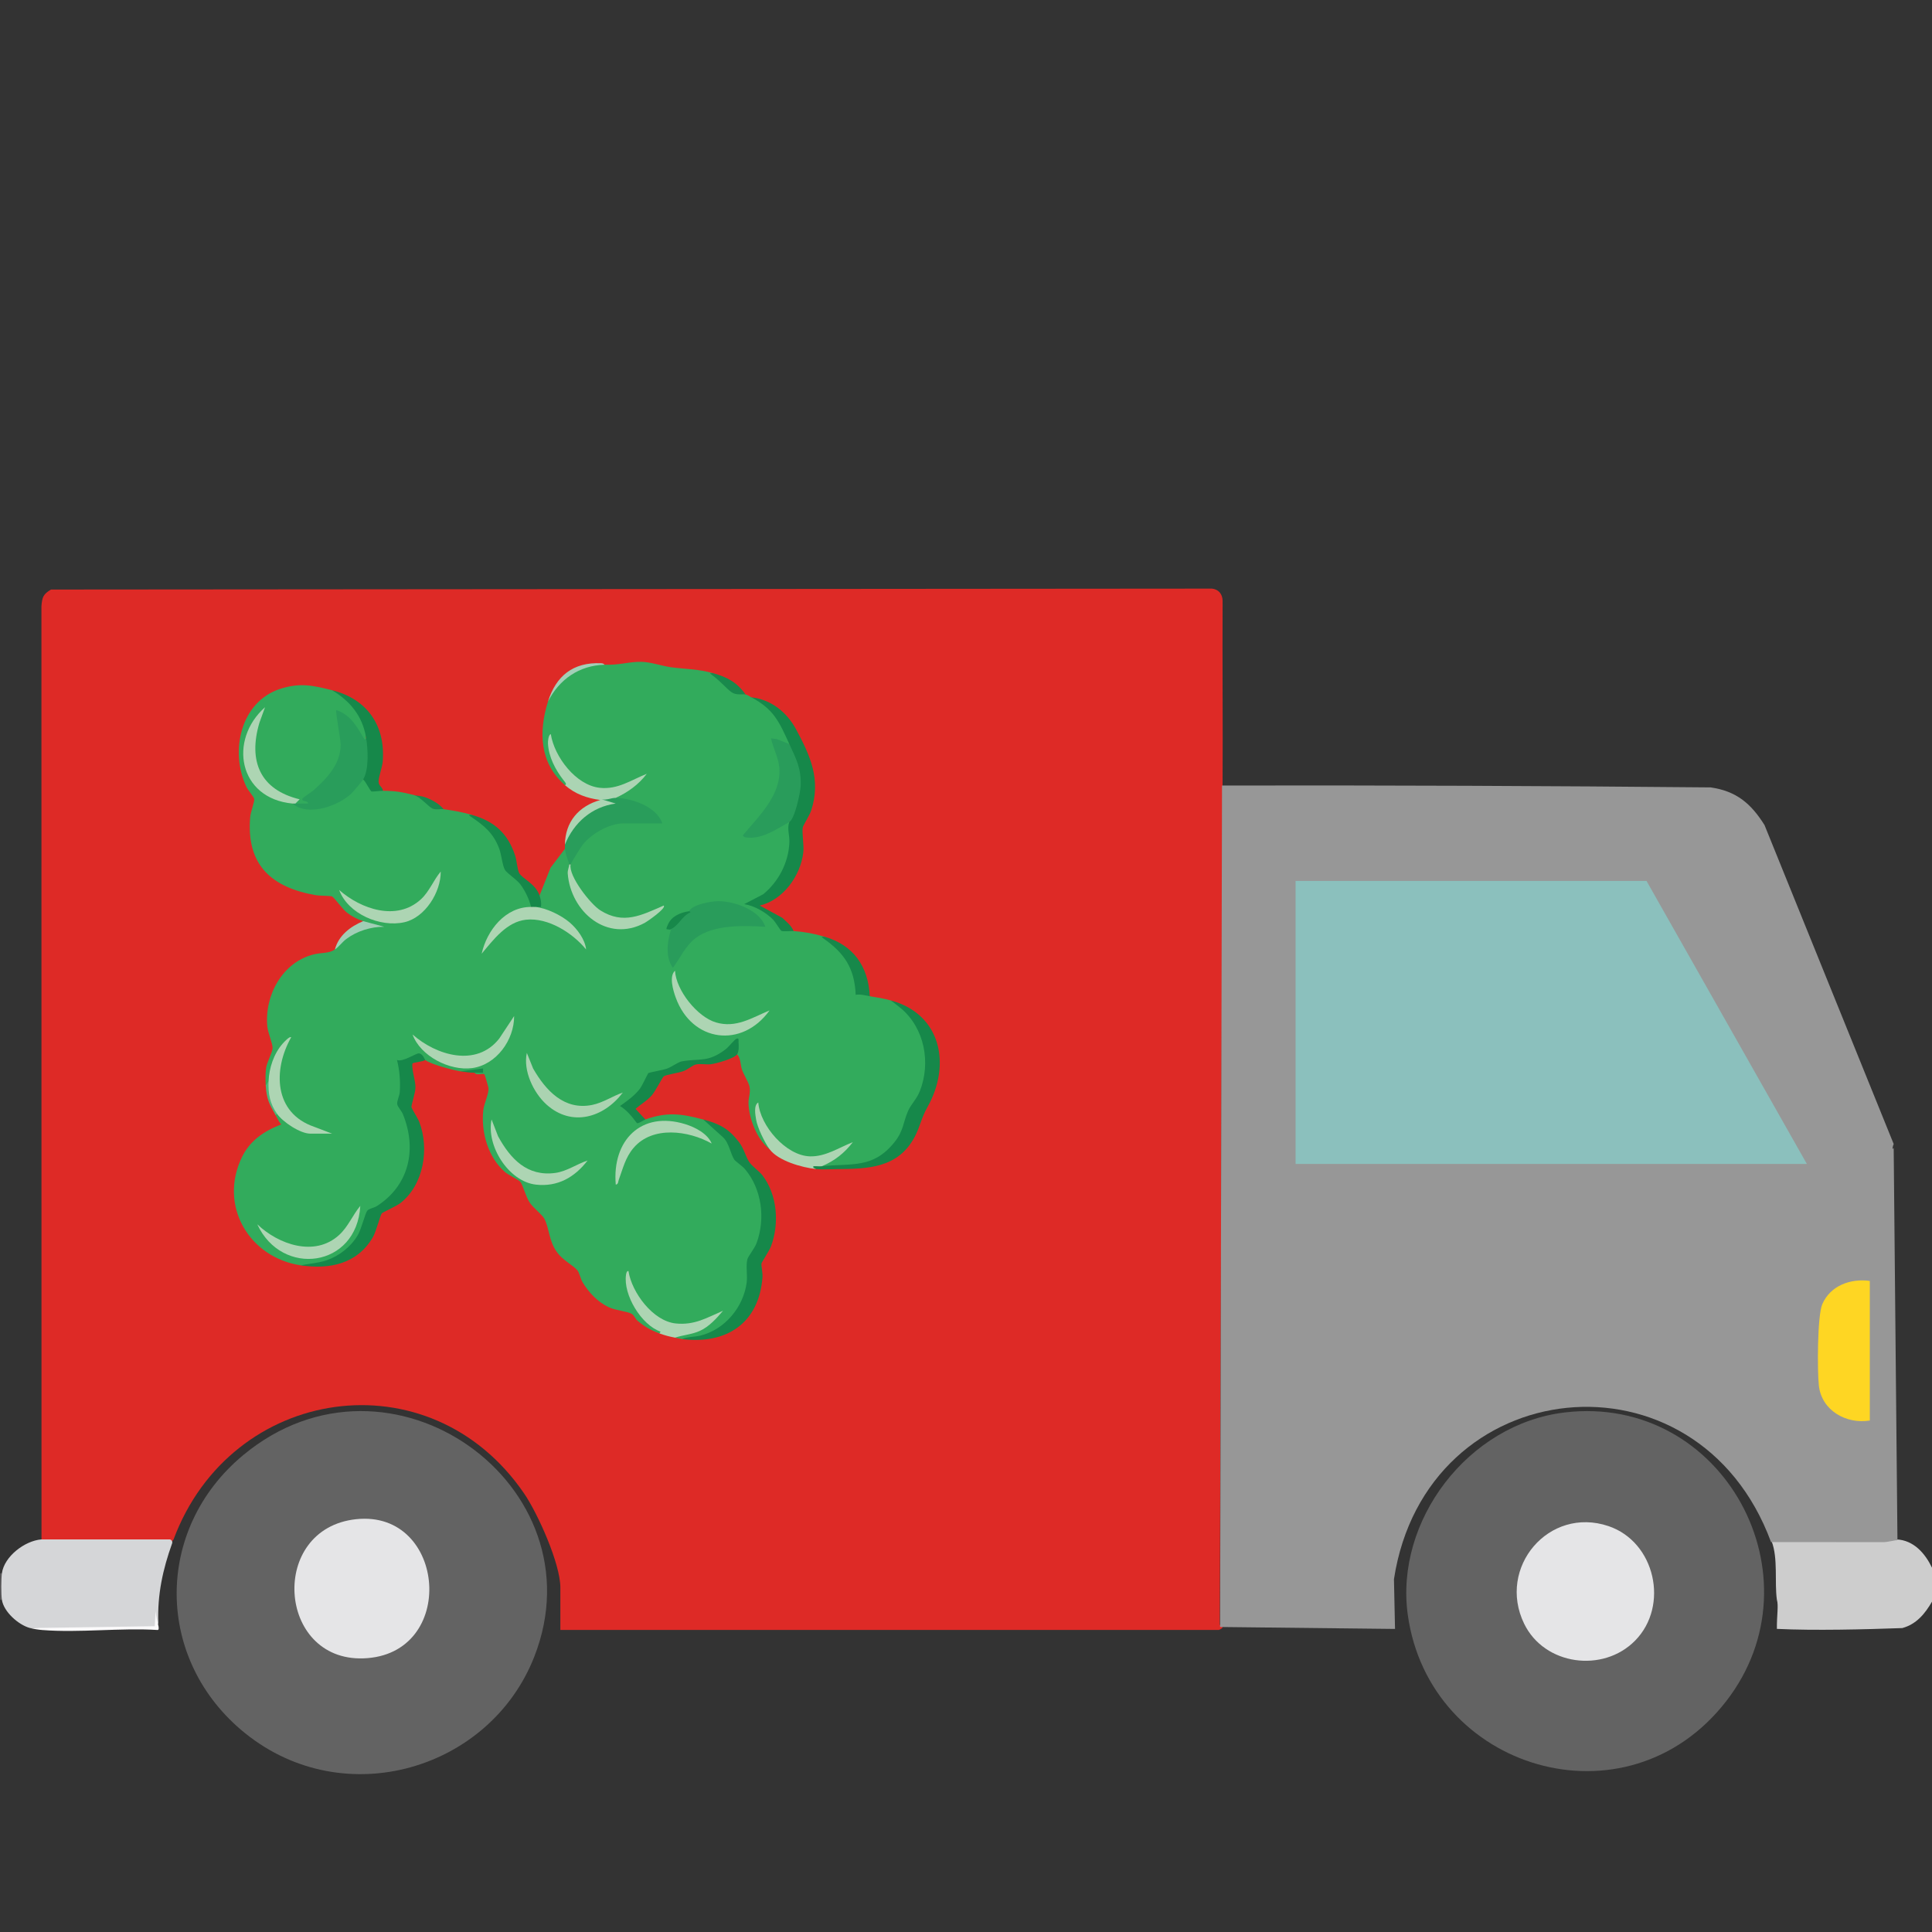 <?xml version="1.0" encoding="UTF-8"?>
<svg id="Layer_1" xmlns="http://www.w3.org/2000/svg" version="1.1" viewBox="0 0 1024 1024">
  <rect x="0" y="0" width="1024" height="1024" fill="#333333" stroke="none"/>
  <!-- Generator: Adobe Illustrator 29.6.0, SVG Export Plug-In . SVG Version: 2.1.1 Build 207)  -->
  <defs>
    <style>
      .st0 {
        fill: #555455;
      }

      .st1 {
        fill: #a3cfb7;
      }

      .st2 {
        fill: #17884a;
      }

      .st3 {
        fill: #32ab5c;
      }

      .st4 {
        fill: #cdcdcd;
      }

      .st5 {
        fill: #a0ceb5;
      }

      .st6 {
        fill: #299c5b;
      }

      .st7 {
        fill: #e5e5e7;
      }

      .st8 {
        fill: #8bc0bd;
      }

      .st9 {
        fill: #16884a;
      }

      .st10 {
        fill: #abd3b1;
      }

      .st11 {
        fill: #636363;
      }

      .st12 {
        fill: #add5b3;
      }

      .st13 {
        fill: #198a4c;
      }

      .st14 {
        fill: #faf9fa;
      }

      .st15 {
        fill: #de2a26;
      }

      .st16 {
        fill: #abd4b3;
      }

      .st17 {
        fill: #19894c;
      }

      .st18 {
        fill: #1a8a4d;
      }

      .st19 {
        fill: #979797;
      }

      .st20 {
        fill: #fed623;
      }

      .st21 {
        fill: #d5d6d8;
      }

      .st22 {
        fill: #4db578;
      }

      .st23 {
        fill: #299d5b;
      }
    </style>
  </defs>
  <path class="st4" d="M1005.11,815.91c9.3.4,15.29,7.55,18.89,15v18c-3.64,6.26-8.15,11.92-15.74,14-20.13.72-46.35,1.39-66.47.43-.08-7.32.95-12.32,0-15.43-1.32-9.25.7-21.98-2.79-31l.96-2,57.28.03c3.92-1.07,6.54-.75,7.87.97Z"/>
  <path class="st0" d="M1,847.91H0v-14h1c2.74,1.6,2.53,11.89,0,14Z"/>
  <path class="st15" d="M646.5,861.14c2.41.91,1.76,1.88-.5,2.77h-349v-22.5c0-12.59-11.92-39.16-19.19-49.81-49.89-73.09-155.4-57.37-185.81,24.31l-1.51,2H23.2l-1.2-2-.04-494.53c.38-4.81.86-6.42,5.08-8.91l615.39-.49c3.52.42,5.49,2.94,5.58,6.42-.18,32.5.18,65.03-.02,97.52"/>
  <path class="st19" d="M647.69,416.34c.32-.05.67.04,1,0,86.04-.14,172.04.19,258,1,13.6,1.96,21.35,8.51,28.54,19.96l68.46,169.04c-.49,1.11-1.05,3.77,0,2l2,208c-1.26-.06-5.16,1.03-7.44,1.03l-59.56-.03c-38.95-105.67-182.91-90.65-199.86,19.64l.56,26.39-92.71-1.03"/>
  <path class="st21" d="M22.08,815.91h67.68c1.09,0,1.83,1.08,1.47,2.1-4.92,13.71-7.87,27.18-7.32,42.01.02.65-.44,1.09-.93,1.51-.03.03-.06.07-.08.12-.24.61-.68,1.11-1.33,1.13-21.8.71-43.58.75-65.36.14-.13,0-.27-.02-.4-.06-6.05-1.65-13.85-8.58-14.81-14.95-.43-2.86-.4-11.09,0-14,1.24-9,12.12-17.27,20.92-17.99.06,0,.11,0,.17,0Z"/>
  <path class="st11" d="M128.93,771.22c77.86-64.62,189.7,16.2,154.28,106.8-23.45,59.96-100.64,83.01-153.23,40.67-48.03-38.66-48.53-108.07-1.05-147.47Z"/>
  <path class="st11" d="M829.48,748.61c83.93-9.88,136.42,87.35,85.43,153.07-52.77,68.01-157.32,36.32-168.75-45.75-6.93-49.8,31.84-101.26,83.32-107.32Z"/>
  <path class="st14" d="M84,861.91c.12.54.32,2.09-.51,2.01-19.83-1.21-41.42,1.58-61.03.03-2-.16-4.54-.55-6.46-1.04l66.01-.99.49-8.02c.21,2.88.88,5.28,1.5,8.01Z"/>
  <path class="st8" d="M872.68,466.9l85,150.02c-54.98.05-216.02-.05-271-.01v-150c5.32-.03,180.68.03,186,0Z"/>
  <path class="st20" d="M991.04,678.91v74c-12.5,2.02-25.52-5.27-27-18.5-.86-7.63-.85-37.04,1.82-43.19,4.3-9.9,15.02-13.69,25.19-12.31Z"/>
  <path class="st7" d="M188.78,805.2c47.9-5.09,53.99,72.14,3.75,73.77-45.66,1.47-50.2-68.83-3.75-73.77Z"/>
  <path class="st7" d="M866.65,869.56c-17,17.27-48.1,13.14-58.83-8.97-14.44-29.77,13.09-62.4,44.72-51.72,24.74,8.35,32.32,42.18,14.11,60.69Z"/>
  <path class="st3" d="M377.97,356.81c3.7,2.73,7.31,5.72,10.8,8.98,2.33.35,4.46,1.11,6.4,2.29,1.21.25,2.03,1,2.99,1.5,11.39,2.58,16.61,12.81,20.87,22.66l-.68,2.12-1.28,1.11-6.18-2.33c9.37,19.71-1.13,34.74-14.62,48.89-1.54,3.15,19.5-4.86,20.29-7.08l1.79.71,1.18,1.22c2.09,17.46-4.52,33.98-20.28,42.06,6.78,2.87,11.96,7.25,15.56,13.16,2.5-.5,4.43-.04,5.79,1.38,6.01.44,10.65,1.31,16.46,3,11.14,6.32,16.76,16.69,18.32,29.16,3.07-.22,4.94.57,5.61,2.38,4.04.64,7.23,1.17,11.22,2.25,22.26,9.73,25.2,40.77,10.75,58.55-5.15,18.06-12.42,27.77-32.09,29.53-4.78.43-11.07.81-15.31-.23l1.24-2.19c6.46-3.62,15.24-9.16,2.29-3.29-16.13,6.65-31.27-6.91-37.05-21.19.58,5.82,3.61,11.22,6.61,16.16l-.77,1.51c-6.65-5.13-10.97-16.23-11.17-24.52-.07-2.97,1.25-5.26.52-8.73-.49-2.33-3.03-6.25-3.93-8.82-.96-2.75-.6-6.11-2.64-8.24-.79-1.61-1.04-3.6-.76-5.96-5.2,6.29-12.26,10.53-20.48,10.07l-8.06,1.17c-5.34,3.28-10.73,4.8-16.85,6.11-2.77,6.83-7.1,11.93-13.26,16.04,2.7,2.09,4.92,4.72,6.94,7.46,1.55-1.27,2.83-1.38,3.85-.34,11.49-4.12,19.1-3.09,30.67,0,9.18,4.14,14.7,10.85,17.64,20.38,16.78,12.36,19.14,37.78,7.16,54.19,2.1,22.66-11.8,43.21-36.01,41.81-1.11-.14-2.55-.52-3.74-.75l.99-1.86c7.24-.75,13.38-3.42,18.4-8-19.21,10.23-36.3-.08-43.91-18.92,1.6,9.95,7.81,19.87,17.08,24.14,1.45,1.33,1.12,2.88-.79,2.38-4.75-1.76-7.75-3.47-11.63-6.72-1.24-1.04-1.74-2.89-3.09-3.65-2.47-1.39-8.45-1.77-12.19-3.53-5.81-2.74-10.53-7.73-13.81-13.17-1.14-1.89-1.69-5.16-2.89-6.49-2.5-2.78-7.56-5.2-10.57-9.29-4.59-6.22-4.05-12.57-6.83-17.92-1.17-2.24-5.77-5.57-7.82-8.67s-3.48-8.99-4.88-10.87c-.71-.95-6.22-3.55-8.21-5.27-8.91-7.73-12.7-21.02-11.48-32.59.38-3.62,3.09-9.03,2.76-11.91-.06-.56-1.89-7.02-2.18-7.26-.76-.65-4.26.84-5.17-.82l1.39-.92-8.87.17c-4.14-.66-15.57-3.65-18.7-6.01l-1.4.24c-.1-4.53-11.5,1.16-11.55,1.83,1.45,7.14,1.6,14.32-.4,21.22,12.98,19.91,6.58,48.45-16.25,57.58-4.24,17.77-16.93,29.7-36.22,28-27.54-4.08-43.77-31.67-31.32-57.35,4.35-8.97,11.86-13.89,20.83-17.36-1.31-1.47-2.03-3.23-2.97-4.89-.51-1.24-.45-1.45.75-.75l1.65-.3c4.02,4.41,9.38,8.13,15.3,9.28l.63,1.53c.27-1.42,1.46-1.92,3.54-1.5l8.05,1.5c-24.64-1.8-35.25-23.4-26.05-45.52-3.55,4.69-5.48,10.41-6.02,16.24l-1.59,1.5c-.19,1.72-.69,2.47-1.5,2.25-.17-2.82-.19-6.41.19-9.19.46-3.36,3.46-8.35,3.45-10.71-.01-2.47-2.48-7.96-2.8-11.35-1.57-16.44,7.98-34.08,24.59-38.21,4.25-1.06,8.02-.39,11.23-2.62,3.75-7.1,10.09-10.58,17.69-12.73-1.8-.1-2.7-.86-2.73-2.28-3.17-1.07-5.93-2.45-8.58-4.52-2.39-1.87-6.47-7.68-7.85-8.56-.57-.37-6.84-.36-8.42-.63-23.47-4.03-37.21-15.81-35.01-41.5.22-2.58,2.41-8.24,2.13-9.55-.26-1.23-3.28-4.58-4.14-6.4-8.88-18.76-3.14-45.24,18.09-52,10.38-3.3,17.21-1.77,27.32.77,5.75,2.22,9.98,5.15,13.56,10.2,2.61,3.68,6.6,10.5,4.39,14.58.41,1.87,0,3.24-1.88,2.11-.54-2.09-10.96-16.2-12.21-13.63,5.39,19-.37,33.49-17.3,44.18,4.92,4.01-2.57,5.44-6.01,2.62l-1.24-1.65c-19.98-5.43-25.48-24.58-18.9-42.76-12.49,16.81-4.82,40.11,16.91,42.69l1.73,1.71c13.43,4.81,27.97-1.27,35.67-12.94l1.73.17c.42-.49.92-.71,1.53-.6l3.64,5.5c2.45-.68,4.22-.31,5.3,1.11,6.88.07,9.92.66,16.46,2.25l5.21,2c3.49,2.84,6.25,4.17,10.5,5.51,5.09.68,10.01,1.6,14.96,3,.16.92-1.07.33-1,.36,13.93,6.46,16.67,13.91,19.87,28.09,6.18,5.1,11.5,10.28,13.6,18.55l-1.05,1.81-1.41,1.54c-9.24.61-16.84,7.59-20.47,15.81,12.98-17.4,32.62-14.37,47.33-.91-4.72-7.99-13.36-13.01-22.31-14.82l-.9-1.62c-.08-1.26.43-1.69,1.59-1.5-.61-2.12-.4-3.62.65-4.51l5.86-14.77,7.61-10.01c2.33.58,3.72,6.37,2.24,8.26.24.32.49.32.75,0-1.02-2.96,3.76-9.89,6.04-12.33,2.89-3.09,5.95-5.51,9.71-7.47,3.08-1.6,10.06-5.03,12.3-1.97.16-.58.39-1.44.86-1.5,1.67-.23,17.29-.32,18.14,0l1.57,1.5-1.64-.54c-4.47-7.64-13.67-10.72-22.04-11.43l-1-1.54,1.14-2.21c7.66-4.53,14.22-8.46,1.44-2.93-16.82,6.03-31.17-7.47-36.88-22.38,1.31,7.11,4.37,13.6,9.2,19.46.29,1.45-.47,1.93-1.83,1.3-13.46-11.72-14-28.18-8.98-44.3,4.67-12.54,16.44-21.13,29.92-19.52,7.68.39,13.1-1.68,19.79-1.51,4.85.12,10.83,2.27,15.83,2.92,8,1.03,13.71.81,21.97,3.1Z"/>
  <path class="st9" d="M225.38,561.8c-1.11,1-6.65,1.26-6.77,1.93-.55,3.07,1.64,8.88,1.6,12.72-.04,2.86-2.3,9.26-2.12,10.38.13.82,3.4,5.9,4.13,7.81,5.43,14.21,2.39,33.25-9.94,42.98-2.04,1.61-9.48,4.95-9.89,5.46-.94,1.16-2.95,9.62-4.83,12.8-8.3,14.05-22.85,17.03-38,14.79,4.53-1.03,8.95-1.14,13.43-2.66,6.8-2.31,12.92-7.1,16.63-13.34,1.95-3.28,3.92-11.58,5.03-12.97.91-1.13,3.61-1.5,5.06-2.43,17.13-10.97,21.43-30.05,13.84-48.72-.7-1.72-2.78-3.88-3-5.26-.28-1.77,1.23-4.48,1.35-6.61.34-5.69-.09-11.38-1.49-16.88,2.98,1.32,10.02-3.59,11.58-3.49,2.13.13,3.17,3.34,3.37,3.49Z"/>
  <path class="st9" d="M398.17,369.58c10.56,1.17,18.88,7.88,23.8,17.03,7.56,14.07,13.29,26.67,7.96,43.01-.87,2.65-4.17,7.63-4.44,8.94-.53,2.54.7,9.41.28,13.16-1.38,12.42-10.7,25.33-23.1,28.25l11.9,6.44c2.23,2.13,4.88,4.1,6.05,7.07-1.68-.12-5.55.43-6.58-.16-.37-.22-3.3-4.93-4.24-5.87-3.88-3.88-9.91-7.41-15.36-8.24l10.09-5.25c8.13-6.68,13.38-16.7,13.86-27.37.18-3.88-1.33-7.53-.03-10.92l-.44-1.58c6.22-11.97,6.79-25.7-.27-37.69l.72-2.03c-5.33-11.66-8.22-18.54-20.2-24.78Z"/>
  <path class="st9" d="M361.52,709.73c2.92-1.31,6.61-1.08,9.75-1.85,12.84-3.17,22.7-14.95,24.47-28,.52-3.87-.5-9.08.37-12.39.47-1.79,3.83-5.74,4.89-8.61,4.78-12.97,2.8-28.65-6.18-39.26-1.38-1.63-5.02-4.07-5.66-5.03-1.92-2.89-2.81-9.03-5.97-11.84l-10.45-9.4c8.57,2.29,13.51,4.81,19.01,12.08,2.65,3.5,3.31,7.31,5.33,10.41,1.59,2.44,5.22,4.74,7.07,7.17,7.91,10.33,8.96,25.61,4.5,37.56-.89,2.38-4.92,8.34-5.04,9.1-.22,1.34.71,4.96.52,7.39-1.88,24.42-19.31,35.64-42.62,32.67Z"/>
  <path class="st9" d="M432.58,619.62c-6.33-1.5,1.1-5.25,2.99-1.5,15.97-1.66,27.14,1.46,38.53-12.76,4.94-6.17,4.49-10.48,7.29-16.71,1.53-3.4,4.52-6.2,6.15-10.34,5.94-15.08,2.47-33.43-10.08-43.92l-5.24-4.12c26.6,7.25,32.07,34.02,19.32,56.57-3.26,5.76-3.83,10.25-6.75,15.75-8.83,16.63-24.87,16.94-41.34,17.07-3.39.03-7.62.3-10.88-.03Z"/>
  <path class="st23" d="M326.36,422.89c8.5.14,21.73,4.62,24.68,13.52h-20.57c-7.48,0-17.06,5.46-21.63,11.33-.88,1.13-6.29,9.77-6.42,10.45-.21.66-.46.65-.75,0-.11-1.54-1.99-4.99-2.24-8.26-.06-.73-.01-1.51,0-2.25,1.67-10.96,10.88-18.58,20.88-22.03-5.19-2.12,3.89-5.82,6.05-2.75Z"/>
  <path class="st16" d="M299.43,416.13c1.42-.27-.41-2.17-.76-2.62-4.3-5.53-7.92-12.36-8.24-19.57-.04-.97.22-4.53,1.51-4.84,1.86,11.99,13.27,27.06,25.89,28.45,9.6,1.05,16.57-4.07,24.98-7.42-4.27,5.69-10.04,9.82-16.46,12.76-2.25-.04-4.95,1.35-7.48.76l7.47,2.24c-12.7,1.77-22.15,10.06-26.92,21.78.18-12.14,7.31-20.37,18.71-23.65-7.17-.99-13.24-3.12-18.71-7.88Z"/>
  <path class="st9" d="M342.07,593.34c-1.14.41-3.68,2.33-4.51,1.93-2.54-3.38-5.26-6.84-8.95-9.06,3.66-2.57,7.68-5.46,10.45-9.03,1.4-1.8,4.24-8.21,4.65-8.47.43-.28,7.86-1.59,9.97-2.38,2.28-.86,5.89-3.44,7.5-3.74,9.91-1.84,13.84.83,23.46-6.48,1.55-1.18,4.63-5.12,5.69-5.56,1.53-.64,1.05,1.04,1.11,1.86.14,1.85.29,4.83-.75,6.4-1.47,2.23-10.99,4.88-13.85,5.25-2.58.33-5.5-.42-8.06.16-1.63.37-4.17,2.57-6.32,3.42-2.73,1.08-9.22,1.88-10.64,2.84-.69.47-4.51,8.02-6.38,10.11-2.66,2.98-5.68,4.56-8.6,7.13l5.22,5.63Z"/>
  <path class="st9" d="M202.94,419.14c-1.32-.01-5.76.53-6.02.38-.86-.49-3.09-5.35-4.45-6.39l-.86-1.55c2.43-6.07,1.88-12.91,1.12-19.27,1.25-.17,1.54-.7,1.24-1.7-1.97-11.26-8.4-18.98-17.95-24.78,18.28,4.6,28.38,18.4,26.83,37.82-.26,3.2-2.23,8.06-2.19,10.65.04,2.37,2.12,2.72,2.29,4.84Z"/>
  <path class="st12" d="M349.55,706.72l.57-.93c-10.23-3.51-19.82-19.51-18.33-30.04.09-.64.34-2.27,1.31-2.06,1.75,11.38,12.98,26.54,25.07,27.77,9.95,1.02,16.37-3,25.05-6.74-3.38,4.02-7.37,8.43-12.21,10.64-4.26,1.95-8.85,2.18-13.23,3.62-3.38-.66-5.05-1.08-8.23-2.25Z"/>
  <path class="st12" d="M407.89,609.11c-2.56-3.48-6.47-11.5-7.14-15.73-.4-2.48-1.38-7.6,1.15-9.05.96,12.35,14.64,28.17,27.35,28.56,8.35.25,15.36-4.66,22.77-7.52-4.42,5.77-9.74,9.97-16.46,12.76-1.46.15-3.02-.12-4.48,0v.73s1.49.76,1.49.76c-7.43-.75-20.14-4.35-24.68-10.51Z"/>
  <path class="st9" d="M250.07,431.9c11.8,3.34,19.04,9.64,22.98,21.61.82,2.49,1.18,7.4,2.1,9.16,1.57,3.02,8.87,5.76,10.83,12.03.67,2.14,1.05,3.71.75,6.01h-3c-.74,1.74-1.49,1.74-2.24,0-1.03-4.1-3.12-8.58-5.67-11.95-2.03-2.68-6.99-5.83-8.13-7.61-1.34-2.09-1.94-8.23-3.04-11.21-3.13-8.42-8.07-12.37-15.13-17.11-1.96-1.32-.58-.81.56-.92Z"/>
  <path class="st2" d="M437.07,496.48c15.23,4.45,23.13,15.63,23.94,31.54-2.51-.4-4.78-1.19-7.48-.75-.57-14.04-6-22.14-17.05-29.82-1.92-1.33-.55-.89.6-.97Z"/>
  <path class="st5" d="M192.47,488.22l11.22,3c-7.03-.09-14.51,2.24-20.13,6.46-2.19,1.64-3.69,3.92-6.05,5.57,1.92-7.44,8.2-12.18,14.96-15.02Z"/>
  <path class="st1" d="M320.38,352.31c-13.36.4-23.98,7.74-29.92,19.52,4.22-13.56,13.26-20.96,28.11-20.3,1.61.07,1.71.77,1.81.78Z"/>
  <path class="st17" d="M377.97,356.81c7.45,2.06,12.54,4.74,17.2,11.26-1.45-.3-4.96.58-7.43-1.18-2.84-2.02-6.13-6.13-10.37-9.12-1.91-1.34-.55-.88.6-.97Z"/>
  <path class="st18" d="M235.11,428.9c-1.91-.25-4.04.49-5.98-.39s-6.54-6.27-9.73-7.12c2.27.55,3.7.3,6.49,1.37,3.08,1.18,7.25,3.46,9.22,6.14Z"/>
  <path class="st22" d="M146.84,590.34l-.75.75c-3.37-5.92-4.8-8.51-5.24-15.77l1.5-2.25,1.46,1.52c-.12,4.8.84,9.63,3.46,13.69l-.43,2.06Z"/>
  <path class="st13" d="M244.08,567.81l11.96-1.5v2.25c-1.48,0-2.99.02-4.48,0-2.8-.02-4.78-.32-7.48-.75Z"/>
  <path class="st23" d="M156.57,425.9c2.23.1,4.5-.06,6.73,0,.05-1.74-3.81-.9-2.99-2.61.35-.74,4.82-3.45,5.99-4.5,7.12-6.45,14.15-13.73,14.26-24.03.03-2.91-2.91-17.7-2.3-18.4,7.43,2.47,10.63,8.35,14.32,14.53.81,1.36,1.63,2.1,1.39-.27,1.03,5.88,1.77,17.13-1.5,22.53-.47.78-5.12,6.33-5.96,7.16-6.9,6.83-23.32,12.68-31.44,5.6.17-1.5.92-1.44,1.5,0Z"/>
  <path class="st6" d="M365.26,482.96c1.47-3.5,11.79-5.33,15.33-5.33,8.66,0,22.07,4.64,25.05,13.58-11.35-.66-27.53-1.27-37,6.03-5.5,4.24-7.95,10.36-11.99,15.73-3.96-5.42-3.1-13.75-1.12-19.88-.08-.41-.5-.28-.75-.38l.24-1.68c1.3-1.67,8.45-7.64,10.47-7.76.07,0-.99,1.23-.24-.33Z"/>
  <path class="st6" d="M418.37,394.36c3.58,7.84,6.4,12.9,6.01,22.19-.15,3.51-3.13,17.5-6.01,19.11-6.04,3.38-13.8,8.76-21.33,8.32-1.34-.08-2.48.12-3.35-1.2,8.4-10.09,20.63-21.53,19.35-35.94-.48-5.37-3.25-10.3-4.39-15.48l3.01.35,6.71,2.65Z"/>
  <path class="st12" d="M407.89,535.53c-14.57,20.31-41.14,16.92-49.73-6.77-1.41-3.89-3.64-11.36-.39-14.26.57,10.4,11.77,24.46,21.7,27.41,10.65,3.16,18.99-2.46,28.42-6.37Z"/>
  <path class="st12" d="M142.35,573.07c.27-7.01,2.8-14.64,7.46-19.92.6-.68,3.73-4.14,4.51-3.35-9.75,17.31-9.15,40.12,12.21,47.43l9.48,3.62h-11.59c-5.25,0-14.51-6.13-17.58-10.51-3.84-5.48-4.74-10.62-4.49-17.27Z"/>
  <path class="st12" d="M377.22,606.11c-12.21-6.9-31.38-9.55-41.44,2.32-4.36,5.14-5.59,10.87-7.83,16.92-.35.96-.17,2.3-1.58,2.54-2.04-23.27,13.28-39.31,36.81-32.07,5.2,1.6,11.9,5.02,14.04,10.3Z"/>
  <path class="st12" d="M136.38,648.91c11.19,10.71,30.47,17.5,43.38,5.64,4.82-4.42,7.1-10.49,11.2-15.4-1.82,32.84-41.61,37.96-54.59,9.76Z"/>
  <path class="st12" d="M302.43,458.18c-1.18,6.11,10.54,21.05,15.77,24.34,12.25,7.68,21.75,2.58,33.59-2.56,1.52,1.42-8.82,8.51-9.97,9.13-19.9,10.86-39.31-5.76-40.91-26.07-.15-1.92.85-3.72.77-4.84h.75Z"/>
  <path class="st12" d="M218.66,548.29c12.57,11.14,33.88,17.54,45.93,2.19l7.91-11.95c.08,12.6-9.37,25.83-22.25,27.58-11.84,1.61-27.44-6.3-31.59-17.83Z"/>
  <path class="st12" d="M281.48,480.71c.74,0,1.51-.06,2.24,0,5.86.51,13.86,4.45,18.3,8.28,3.93,3.39,8.09,8.93,8.62,14.24-7.13-8.75-20.1-17-31.79-15.77-10.31,1.09-17.4,10.71-23.55,18.02,2.7-12.3,12.54-24.88,26.17-24.78Z"/>
  <path class="st10" d="M330.1,579.08c-10.04,13.33-27.05,18.38-40.4,6.38-7-6.29-12.53-18.05-10.46-27.41l3.33,8.29c6.7,11.69,16.51,22.28,31.26,19.3,5.8-1.17,10.77-4.67,16.27-6.56Z"/>
  <path class="st12" d="M311.4,615.12c-6.81,8.88-15.83,14.04-27.31,12.76-14.54-1.61-26.47-20.62-23.55-34.54l3.45,8.91c6.58,12.03,15.48,21.48,30.38,19.42,6.06-.84,11.31-4.69,17.02-6.56Z"/>
  <path class="st12" d="M155.07,425.9c-28.71-2.67-34.11-33.74-14.59-51.07l-2.99,8.26c-6,20.3.32,35.47,21.32,40.56l-2.24,2.24c-.49-.02-1.01.05-1.5,0Z"/>
  <path class="st12" d="M179.76,471.7c11.6,10.21,30.57,16.75,43.39,4.9,4.44-4.1,6.61-10.12,10.45-14.66.09,10.92-8.26,24.35-19.24,26.85-12.78,2.92-29.91-4.38-34.6-17.09Z"/>
  <path class="st2" d="M365.26,482.96s.71.32.68.62c-4.67,1.85-6.44,7.78-11.15,9.14-1.31-.52-2.31.79-.79-2.67,1.98-4.52,6.71-6.43,11.26-7.09Z"/>
</svg>